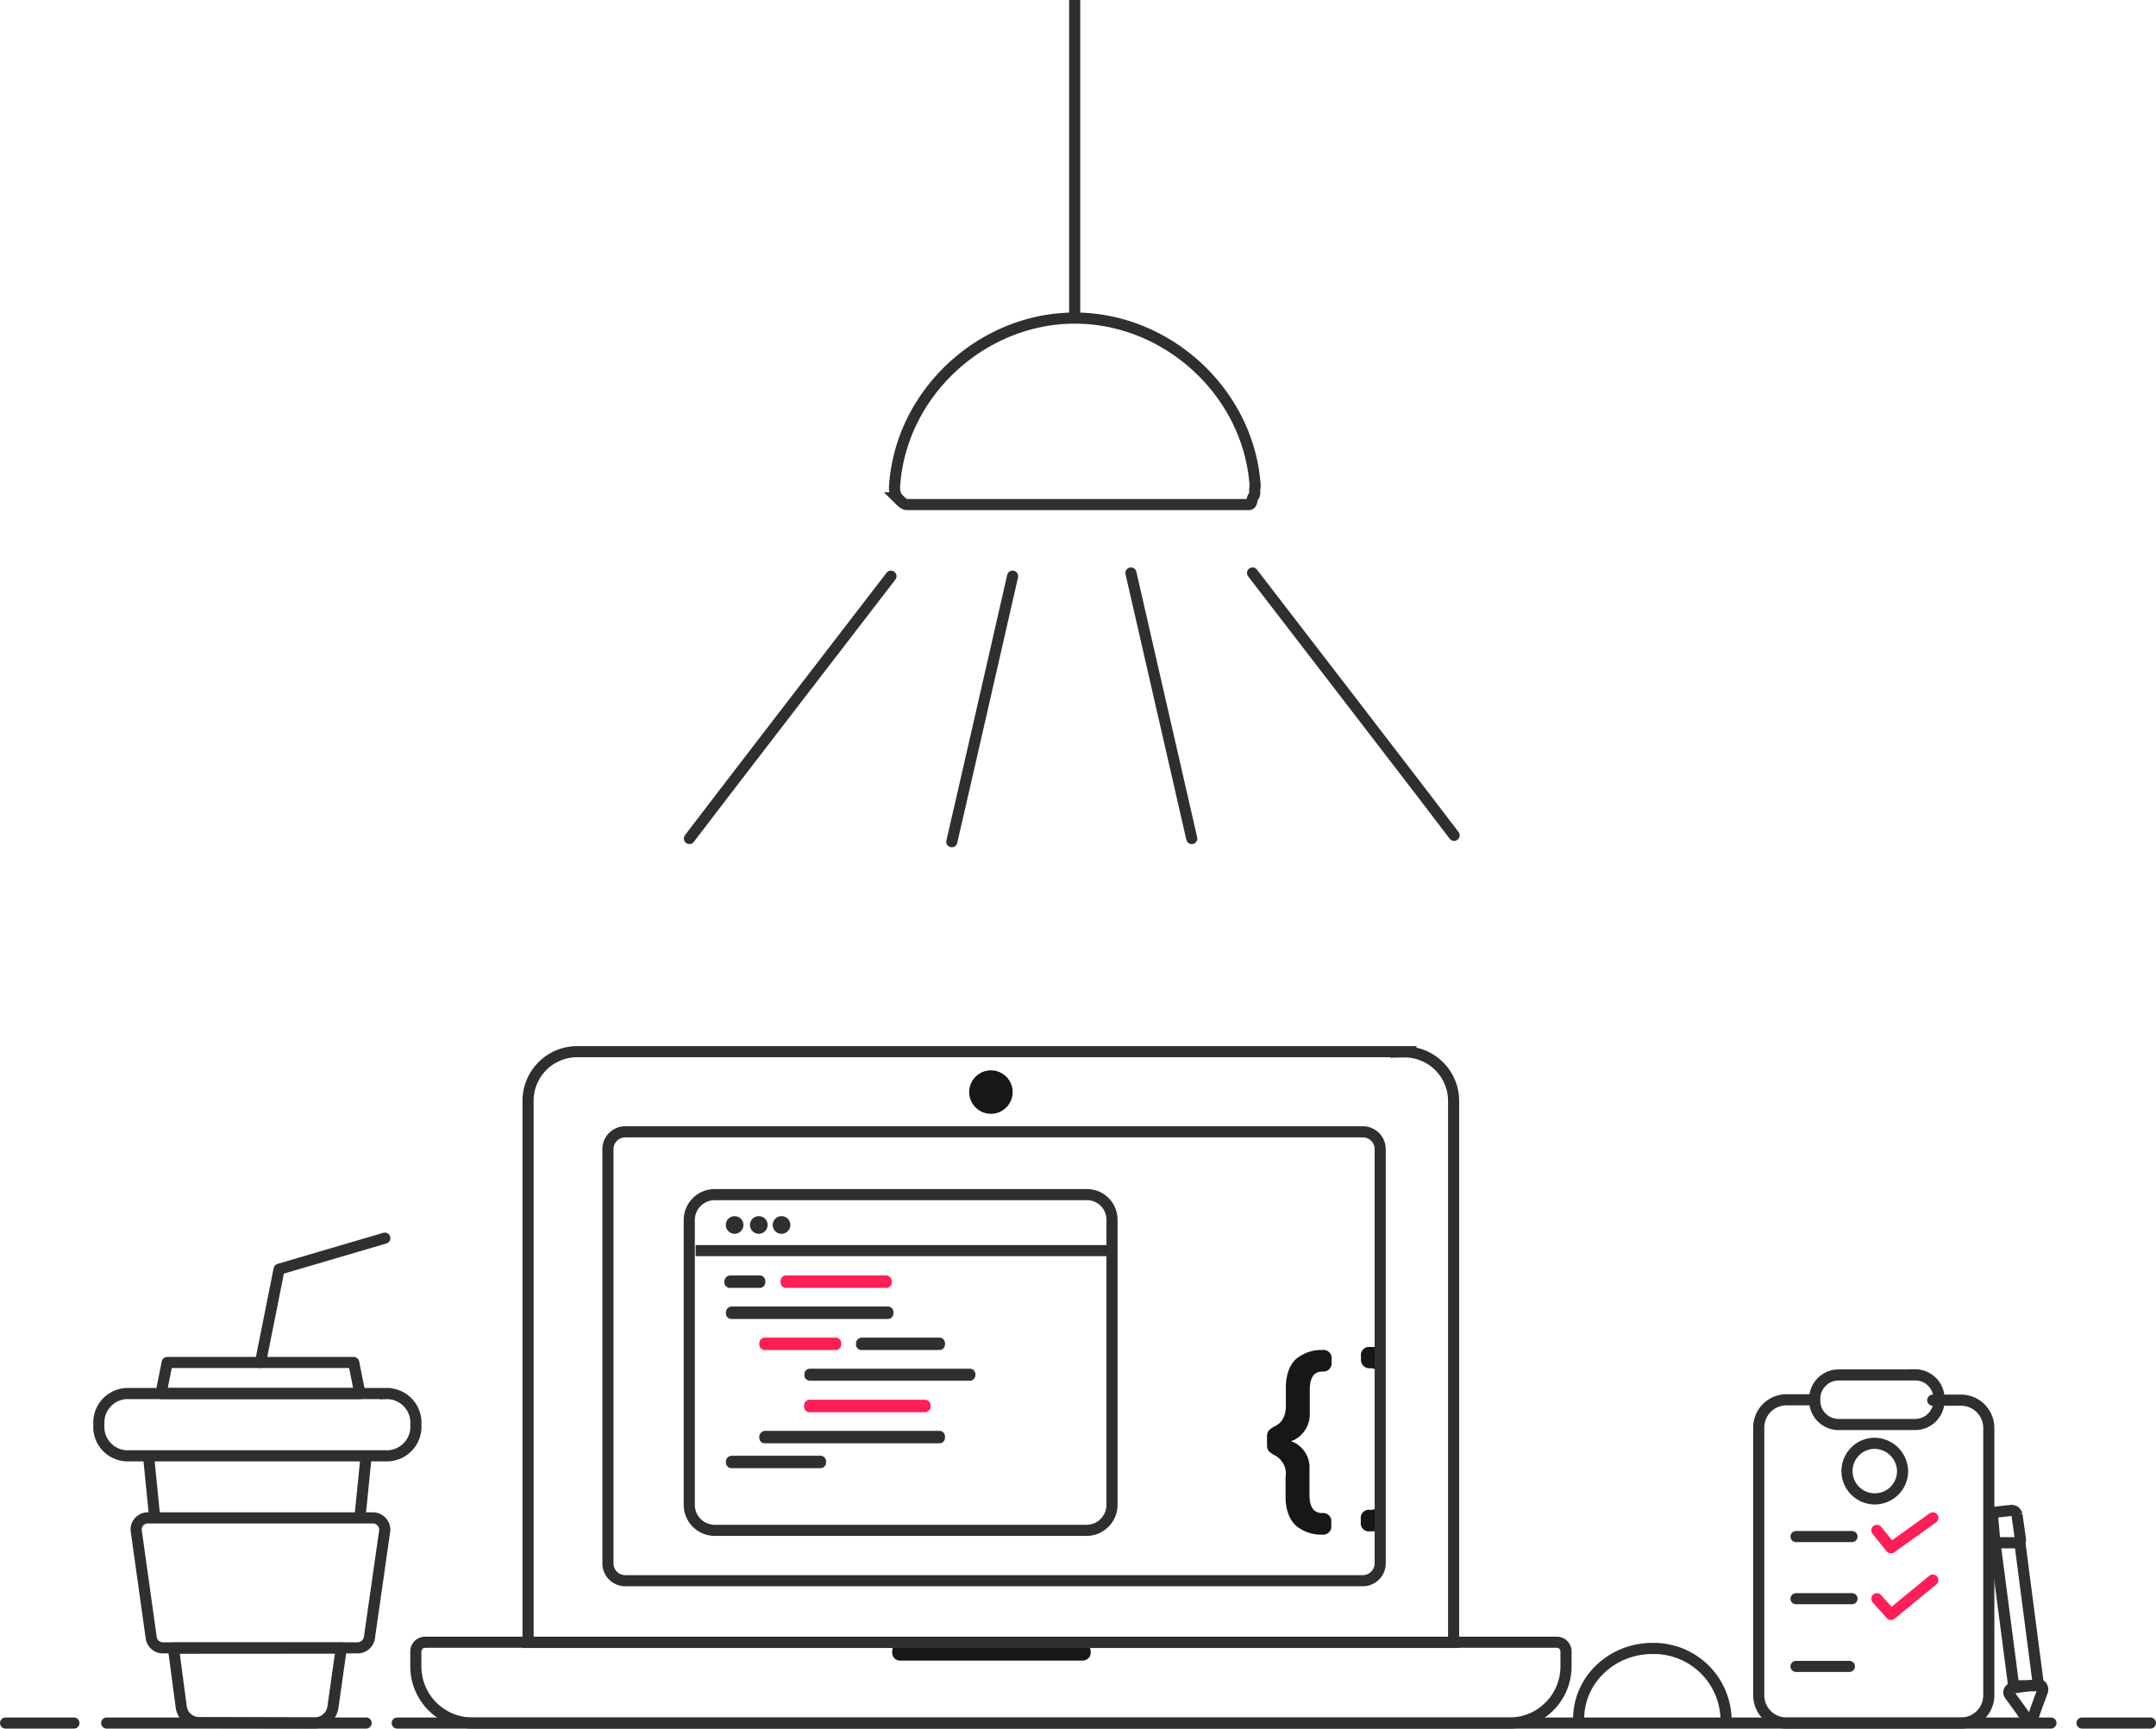 <svg xmlns="http://www.w3.org/2000/svg" viewBox="0 0 387.87 311"><defs><style>.cls-1,.cls-3,.cls-4,.cls-5,.cls-7{fill:none;stroke-width:2px;}.cls-1,.cls-3,.cls-4,.cls-5{stroke:#2f2f2f;}.cls-1,.cls-4{stroke-miterlimit:10;}.cls-2{fill:#171717;}.cls-3,.cls-5,.cls-7{stroke-linejoin:round;}.cls-4,.cls-5,.cls-7{stroke-linecap:round;}.cls-6{fill:#2f2f2f;}.cls-7{stroke:#ff1e56;}.cls-8{fill:#ff1e56;}</style></defs><title>hero-small</title><g id="Warstwa_2" data-name="Warstwa 2"><g id="Layer_2" data-name="Layer 2"><path class="cls-1" d="M225.49,89.34c-.37.53-.16,1.39-.8,1.44H163.18c-.64,0-1.25-.75-1.73-1.22a3.28,3.28,0,0,1-.51-2.13h0c1.12-16.78,15.77-30.2,32.43-30.2s31.32,13.42,32.44,30.2C225.6,88.49,225.91,88.81,225.49,89.34Z"/><line class="cls-1" x1="193.34" y1="57.88" x2="193.34"/><path class="cls-2" d="M161.42,296c-.91,0-.91.74-.91,1.43h0a1.41,1.41,0,0,0,1.54,1.33h32.63a1.44,1.44,0,0,0,1.54-1.33h0c0-.63,0-1.38-1.06-1.38a1.46,1.46,0,0,0-.48.06H162.05a2.7,2.7,0,0,0-.63-.11Z"/><polygon class="cls-1" points="358.9 277.56 363.38 277.56 366.73 303.29 362.26 303.29 358.9 277.56"/><path class="cls-1" d="M363.32,277.48c.11-.11.11-.27.16-.38v-.21l-.63-4.4a1,1,0,0,0-1.07-.74l-1.37.15-1.38.16c-.38.22-.53.32-.53,1.06l.37,4.25a1,1,0,0,0,.16.37c.05.11.1.11.15.16"/><path class="cls-2" d="M246.5,246.17a2,2,0,0,1,2,1.38v-5a7,7,0,0,0-1.49-.21h-.53a1.46,1.46,0,0,0-1.64,1.64v.59A1.52,1.52,0,0,0,246.5,246.17Z"/><path class="cls-2" d="M248.46,270.26a2,2,0,0,1-2,1.38,1.46,1.46,0,0,0-1.65,1.64v.59a1.46,1.46,0,0,0,1.65,1.64H247a6.77,6.77,0,0,0,1.48-.21l0-5Z"/><path class="cls-1" d="M252.55,189.21H103.91A8.84,8.84,0,0,0,95,198v97.5H261.51V198a8.84,8.84,0,0,0-9-8.75Z"/><path class="cls-1" d="M195.53,214.93H128.64A4.58,4.58,0,0,0,124,219.5v51.26a4.59,4.59,0,0,0,4.61,4.57h66.84a4.58,4.58,0,0,0,4.6-4.57V219.5a4.5,4.5,0,0,0-4.55-4.57Z"/><line class="cls-3" x1="125.15" y1="225" x2="200.08" y2="225"/><path class="cls-4" d="M284,309.26c0-7,5.94-12.68,13.26-12.68a13,13,0,0,1,13.26,12.68"/><line class="cls-4" x1="71.46" y1="310" x2="368.97" y2="310"/><line class="cls-4" x1="374.56" y1="310" x2="386.87" y2="310"/><line class="cls-4" x1="13.3" y1="310" x2="1" y2="310"/><line class="cls-4" x1="19.19" y1="310" x2="65.87" y2="310"/><path class="cls-1" d="M69.35,250.72H23.25a5.23,5.23,0,0,0-5.47,4.92V257a5.2,5.2,0,0,0,5.47,4.92h46.1A5.24,5.24,0,0,0,74.82,257v-1.35a5.24,5.24,0,0,0-5.47-4.92Z"/><path class="cls-1" d="M67.05,273.09H26.67a2.09,2.09,0,0,0-2.17,2.25l2.71,19.36a2.12,2.12,0,0,0,2.17,1.77H64.29a2.15,2.15,0,0,0,2.16-1.77l2.77-19.36a2.15,2.15,0,0,0-2.17-2.25Z"/><line class="cls-3" x1="26.72" y1="261.91" x2="27.84" y2="273.09"/><line class="cls-3" x1="65.87" y1="261.91" x2="64.75" y2="273.09"/><polygon class="cls-3" points="28.96 250.72 30.08 245.13 47.98 245.13 63.63 245.13 64.75 250.72 28.96 250.72"/><polyline class="cls-5" points="69.23 222.76 50.21 228.35 46.86 245.13"/><path class="cls-3" d="M31.2,296.52,32.59,307a3.25,3.25,0,0,0,3.2,2.92l20.86.06a3.31,3.31,0,0,0,3.25-2.87l1.5-10.61Z"/><circle class="cls-2" cx="178.27" cy="196.48" r="3.91"/><circle class="cls-6" cx="132.16" cy="220.39" r="1.59"/><circle class="cls-6" cx="136.51" cy="220.39" r="1.59"/><circle class="cls-6" cx="140.6" cy="220.39" r="1.59"/><path class="cls-1" d="M344.55,247.37H330.76a4.31,4.31,0,0,0-4.29,4.29V252a4.31,4.31,0,0,0,4.29,4.29h13.79a4.31,4.31,0,0,0,4.29-4.29v-.36a4.31,4.31,0,0,0-4.29-4.29Z"/><path class="cls-5" d="M325.64,251.84h-4.3a5,5,0,0,0-4.94,5V305a5,5,0,0,0,4.94,5h31.51a5,5,0,0,0,4.94-5V256.91a5,5,0,0,0-4.94-5h-5.14"/><path class="cls-1" d="M367.3,303.37a.82.82,0,0,0-.79-.27h0l-4.35.58h0a.86.86,0,0,0-.69.48.73.73,0,0,0,.1.8l1.65,2.28,1.11,1.54a.94.94,0,0,0,.74.37h.11a.76.76,0,0,0,.69-.53l.48-1.38,1.11-3A1.07,1.07,0,0,0,367.3,303.37Z"/><path class="cls-1" d="M337.17,259.67a5,5,0,1,0,5.11,5,5.1,5.1,0,0,0-5.11-5Z"/><line class="cls-4" x1="323.11" y1="276.45" x2="333.18" y2="276.45"/><polyline class="cls-7" points="337.65 287.63 340.19 290.47 347.72 284.28"/><line class="cls-5" x1="323.11" y1="287.63" x2="333.18" y2="287.63"/><line class="cls-4" x1="323.11" y1="299.81" x2="332.71" y2="299.81"/><polyline class="cls-7" points="337.65 275.33 340.19 278.48 347.72 273.09"/><path class="cls-2" d="M231.32,265.49a3.76,3.76,0,0,0-2-3.67c-1-.53-1.38-.9-1.38-1.8v-1.54c0-1.06.48-1.32,1.32-1.85,1.38-.59,2.07-1.86,2.07-3.72v-3.34c0-2.65,1-4.67,2.39-5.47a7,7,0,0,1,3.66-1.22h.53a1.47,1.47,0,0,1,1.65,1.65v.58a1.49,1.49,0,0,1-1.65,1.65c-1.54,0-2.28,1.11-2.28,3.34v4.14a5.19,5.19,0,0,1-2.92,4.88l-.37.1v.11a3.42,3.42,0,0,1,1.12.58,5,5,0,0,1,2.12,4.41v4.61c0,2.18.74,3.29,2.28,3.29a1.46,1.46,0,0,1,1.64,1.65v.58a1.46,1.46,0,0,1-1.64,1.65h-.53a7.08,7.08,0,0,1-3.66-1.22c-1.38-.85-2.39-2.87-2.39-5.47l0-3.92Z"/><path class="cls-6" d="M131.32,229.47h5.35a1,1,0,0,1,1,1.12h0a1,1,0,0,1-1,1.12h-5.35a1,1,0,0,1-1-1.12h0A1.11,1.11,0,0,1,131.32,229.47Z"/><path class="cls-8" d="M159.43,229.47h-18a1,1,0,0,0-1,1.12h0a1,1,0,0,0,1,1.12h18a1,1,0,0,0,1-1.12h0A1.07,1.07,0,0,0,159.43,229.47Z"/><path class="cls-6" d="M131.6,235.06h28.12a1,1,0,0,1,1,1.12h0a1,1,0,0,1-1,1.12H131.6a1,1,0,0,1-1-1.12h0A1.07,1.07,0,0,1,131.6,235.06Z"/><path class="cls-8" d="M150.33,240.66H137.6a1,1,0,0,0-1,1.11h0a1,1,0,0,0,1,1.12h12.73a1,1,0,0,0,1-1.12h0A1,1,0,0,0,150.33,240.66Z"/><path class="cls-6" d="M155,240.66h14a1,1,0,0,1,1,1.11h0a1,1,0,0,1-1,1.12H155a1,1,0,0,1-1-1.12h0A1.06,1.06,0,0,1,155,240.66Z"/><path class="cls-6" d="M145.71,246.25h28.76a1,1,0,0,1,1,1.08h0a1,1,0,0,1-1,1.08H145.71a1,1,0,0,1-1-1.08h0A1,1,0,0,1,145.71,246.25Z"/><path class="cls-8" d="M166.41,251.84H145.66a1,1,0,0,0-1,1.12h0a1,1,0,0,0,1,1.12h20.75a1,1,0,0,0,1-1.12h0A1,1,0,0,0,166.41,251.84Z"/><path class="cls-6" d="M137.6,257.43H169a1,1,0,0,1,1,1.12h0a1,1,0,0,1-1,1.12H137.6a1,1,0,0,1-1-1.12h0A1.11,1.11,0,0,1,137.6,257.43Z"/><path class="cls-6" d="M131.6,261.91h16a1,1,0,0,1,1,1.12h0a1,1,0,0,1-1,1.11h-16a1,1,0,0,1-1-1.11h0A1.07,1.07,0,0,1,131.6,261.91Z"/><path class="cls-1" d="M76.48,295.46H280.07a1.66,1.66,0,0,1,1.66,1.66v2.68A10.19,10.19,0,0,1,271.54,310H85a10.19,10.19,0,0,1-10.19-10.19v-2.68a1.66,1.66,0,0,1,1.66-1.66Z"/><path class="cls-6" d="M245.18,204.63a2.12,2.12,0,0,1,2.12,2.12v74.53a2.12,2.12,0,0,1-2.12,2.11H112.49a2.12,2.12,0,0,1-2.12-2.11V206.75a2.12,2.12,0,0,1,2.12-2.12H245.18m0-2H112.49a4.11,4.11,0,0,0-4.12,4.12v74.53a4.11,4.11,0,0,0,4.12,4.11H245.18a4.12,4.12,0,0,0,4.12-4.11V206.75a4.12,4.12,0,0,0-4.12-4.12Z"/><path class="cls-4" d="M160.29,103.66s-34.55,44.88-36.26,47.2"/><path class="cls-4" d="M182.17,103.66s-10.51,46.07-10.94,47.78"/><path class="cls-4" d="M225.34,103.09s34.55,44.87,36.26,47.2"/><path class="cls-4" d="M203.46,103.09S214,149.16,214.4,150.86"/></g></g></svg>